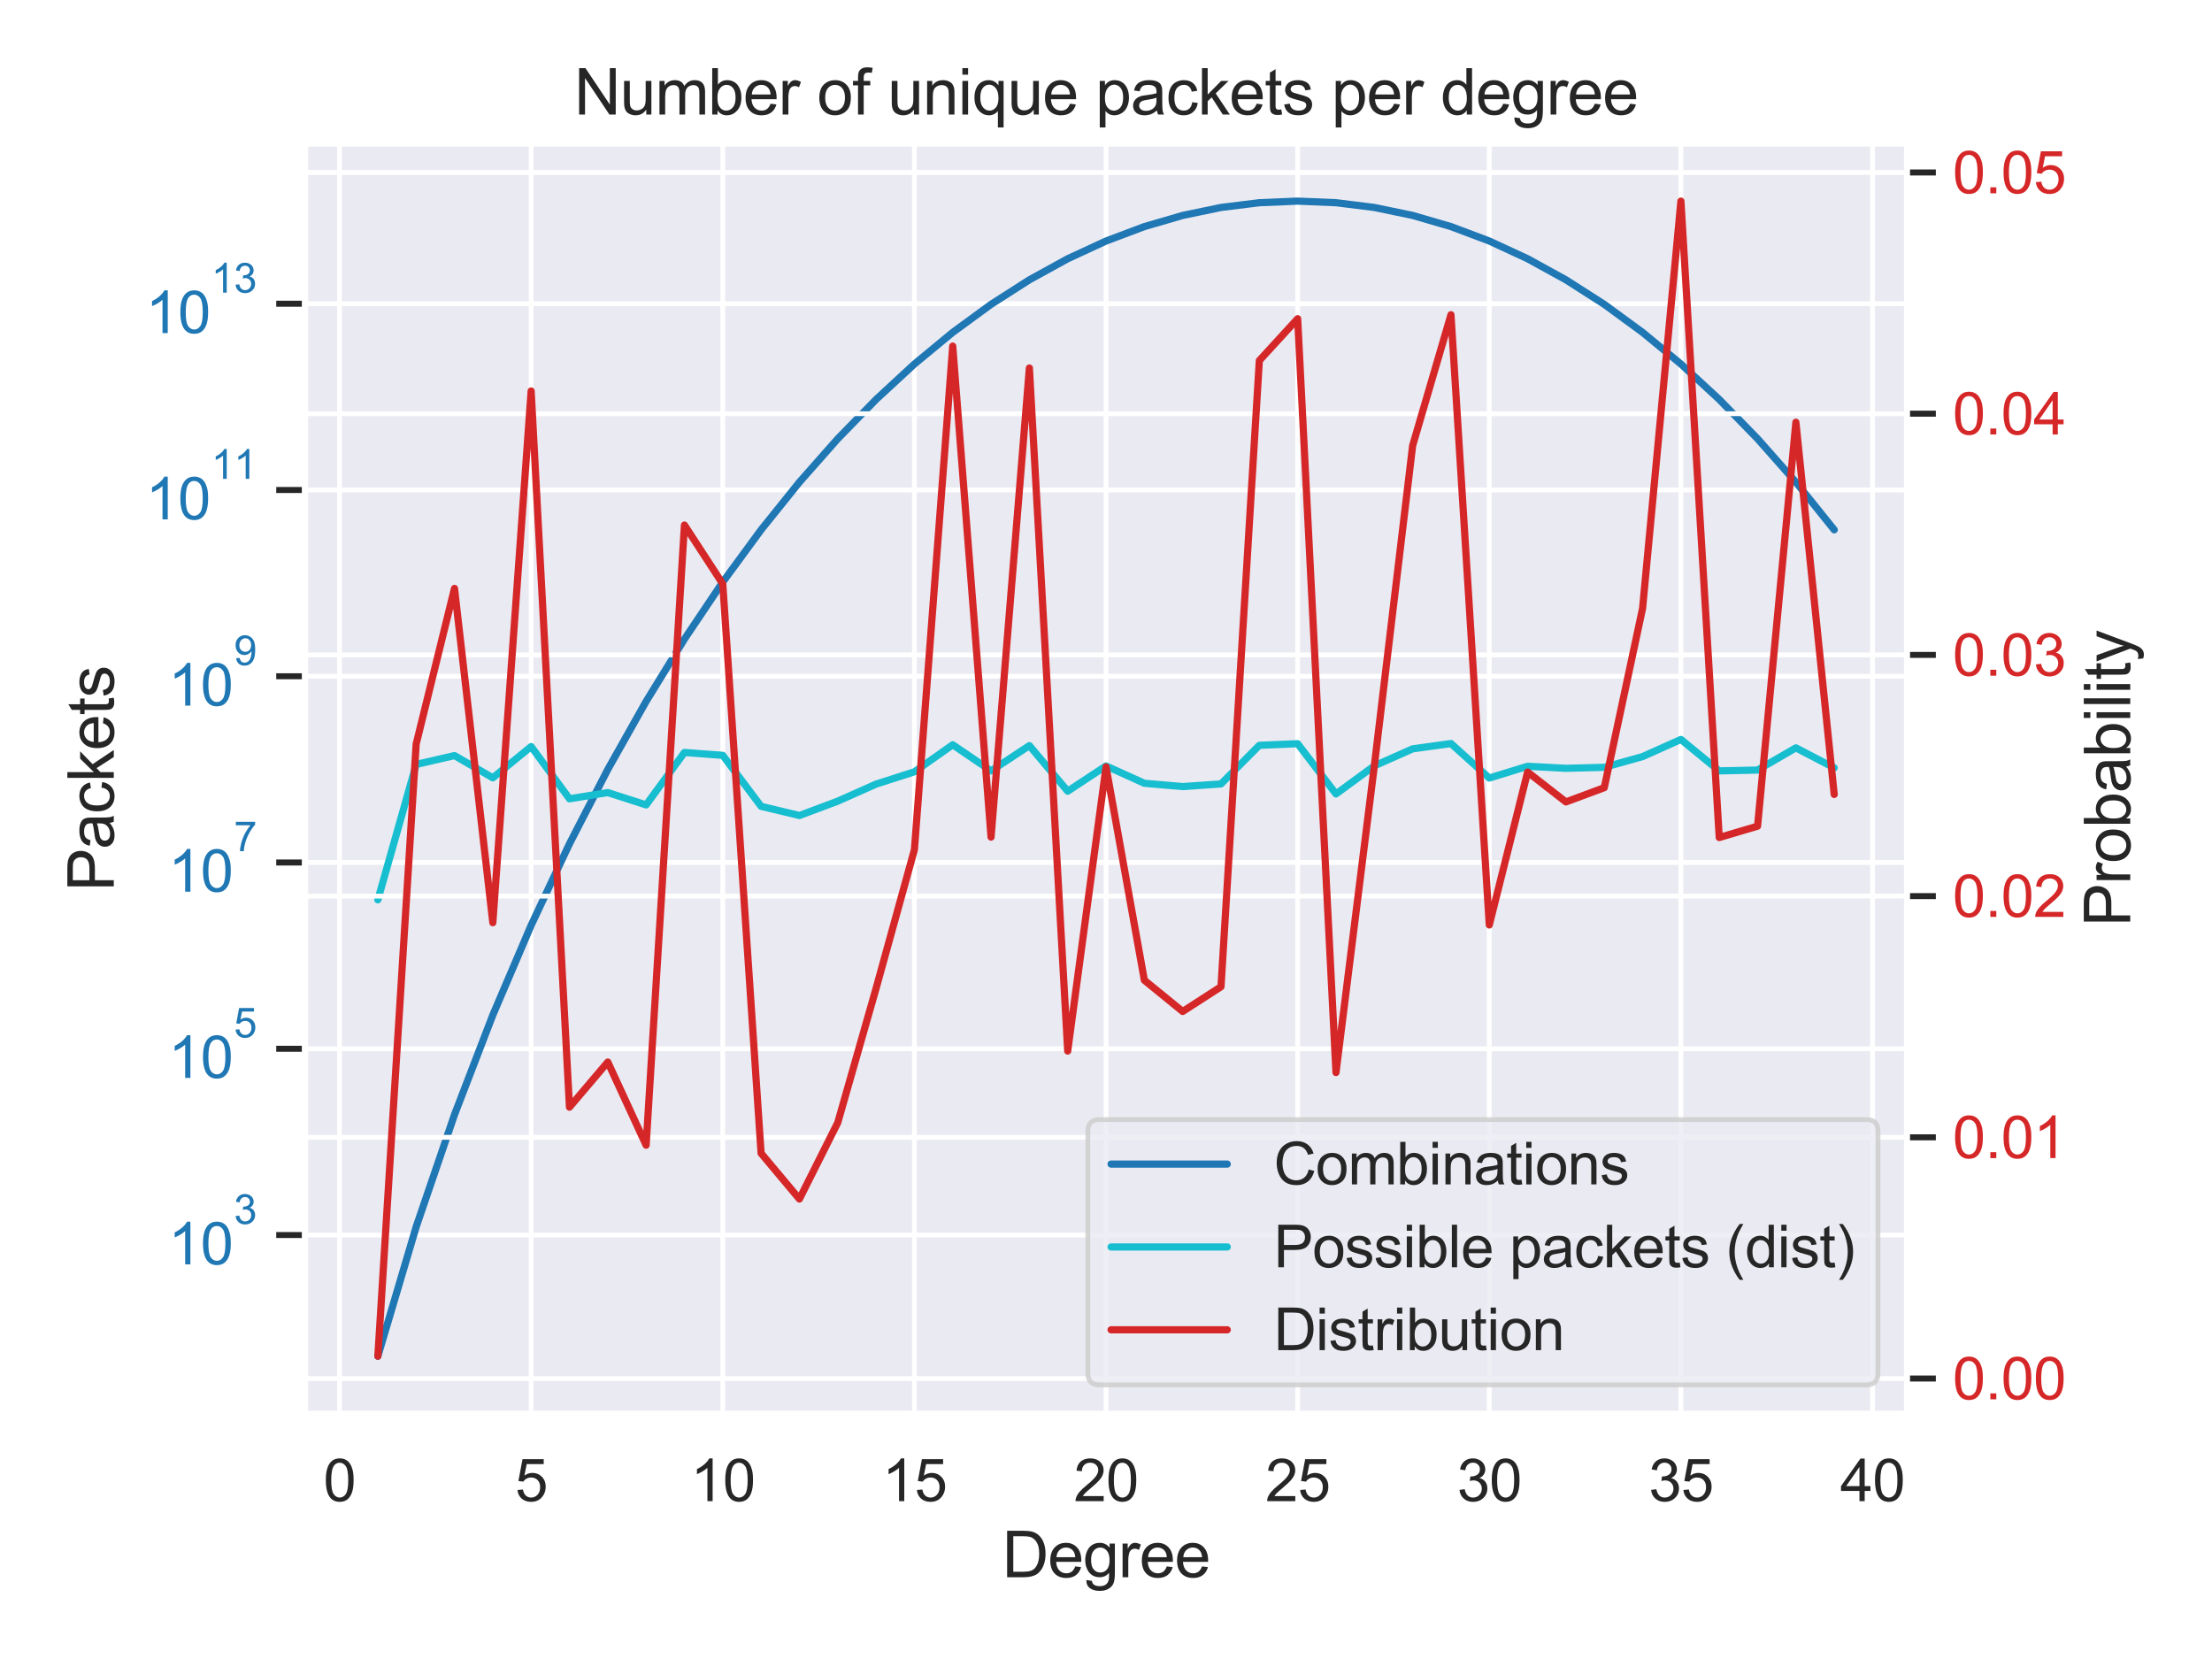 <?xml version="1.0" encoding="utf-8" standalone="no"?>
<!DOCTYPE svg PUBLIC "-//W3C//DTD SVG 1.1//EN"
  "http://www.w3.org/Graphics/SVG/1.1/DTD/svg11.dtd">
<svg xmlns:xlink="http://www.w3.org/1999/xlink" width="460.8pt" height="345.6pt" viewBox="0 0 460.8 345.6" xmlns="http://www.w3.org/2000/svg" version="1.1">
 <defs>
  <style type="text/css">*{stroke-linejoin: round; stroke-linecap: butt}</style>
 </defs>
 <g id="figure_1">
  <g id="patch_1">
   <path d="M 0 345.6 
L 460.8 345.6 
L 460.8 0 
L 0 0 
z
" style="fill: #ffffff"/>
  </g>
  <g id="axes_1">
   <g id="patch_2">
    <path d="M 63.544 294.552 
L 397.27 294.552 
L 397.27 29.865 
L 63.544 29.865 
z
" style="fill: #eaeaf2"/>
   </g>
   <g id="matplotlib.axis_1">
    <g id="xtick_1">
     <g id="line2d_1">
      <path d="M 70.729 294.552 
L 70.729 29.865 
" clip-path="url(#p0ef5812b17)" style="fill: none; stroke: #ffffff; stroke-linecap: round"/>
     </g>
     <g id="text_1">
      <!-- 0 -->
      <g style="fill: #262626" transform="translate(67.365 312.713) scale(0.121 -0.121)">
       <defs>
        <path id="ArialMT-30" d="M 266 2259 
Q 266 3072 433 3567 
Q 600 4063 929 4331 
Q 1259 4600 1759 4600 
Q 2128 4600 2406 4451 
Q 2684 4303 2865 4023 
Q 3047 3744 3150 3342 
Q 3253 2941 3253 2259 
Q 3253 1453 3087 958 
Q 2922 463 2592 192 
Q 2263 -78 1759 -78 
Q 1097 -78 719 397 
Q 266 969 266 2259 
z
M 844 2259 
Q 844 1131 1108 757 
Q 1372 384 1759 384 
Q 2147 384 2411 759 
Q 2675 1134 2675 2259 
Q 2675 3391 2411 3762 
Q 2147 4134 1753 4134 
Q 1366 4134 1134 3806 
Q 844 3388 844 2259 
z
" transform="scale(0.016)"/>
       </defs>
       <use xlink:href="#ArialMT-30"/>
      </g>
     </g>
    </g>
    <g id="xtick_2">
     <g id="line2d_2">
      <path d="M 110.649 294.552 
L 110.649 29.865 
" clip-path="url(#p0ef5812b17)" style="fill: none; stroke: #ffffff; stroke-linecap: round"/>
     </g>
     <g id="text_2">
      <!-- 5 -->
      <g style="fill: #262626" transform="translate(107.284 312.713) scale(0.121 -0.121)">
       <defs>
        <path id="ArialMT-35" d="M 266 1200 
L 856 1250 
Q 922 819 1161 601 
Q 1400 384 1738 384 
Q 2144 384 2425 690 
Q 2706 997 2706 1503 
Q 2706 1984 2436 2262 
Q 2166 2541 1728 2541 
Q 1456 2541 1237 2417 
Q 1019 2294 894 2097 
L 366 2166 
L 809 4519 
L 3088 4519 
L 3088 3981 
L 1259 3981 
L 1013 2750 
Q 1425 3038 1878 3038 
Q 2478 3038 2890 2622 
Q 3303 2206 3303 1553 
Q 3303 931 2941 478 
Q 2500 -78 1738 -78 
Q 1113 -78 717 272 
Q 322 622 266 1200 
z
" transform="scale(0.016)"/>
       </defs>
       <use xlink:href="#ArialMT-35"/>
      </g>
     </g>
    </g>
    <g id="xtick_3">
     <g id="line2d_3">
      <path d="M 150.568 294.552 
L 150.568 29.865 
" clip-path="url(#p0ef5812b17)" style="fill: none; stroke: #ffffff; stroke-linecap: round"/>
     </g>
     <g id="text_3">
      <!-- 10 -->
      <g style="fill: #262626" transform="translate(143.839 312.713) scale(0.121 -0.121)">
       <defs>
        <path id="ArialMT-31" d="M 2384 0 
L 1822 0 
L 1822 3584 
Q 1619 3391 1289 3197 
Q 959 3003 697 2906 
L 697 3450 
Q 1169 3672 1522 3987 
Q 1875 4303 2022 4600 
L 2384 4600 
L 2384 0 
z
" transform="scale(0.016)"/>
       </defs>
       <use xlink:href="#ArialMT-31"/>
       <use xlink:href="#ArialMT-30" x="55.615"/>
      </g>
     </g>
    </g>
    <g id="xtick_4">
     <g id="line2d_4">
      <path d="M 190.487 294.552 
L 190.487 29.865 
" clip-path="url(#p0ef5812b17)" style="fill: none; stroke: #ffffff; stroke-linecap: round"/>
     </g>
     <g id="text_4">
      <!-- 15 -->
      <g style="fill: #262626" transform="translate(183.759 312.713) scale(0.121 -0.121)">
       <use xlink:href="#ArialMT-31"/>
       <use xlink:href="#ArialMT-35" x="55.615"/>
      </g>
     </g>
    </g>
    <g id="xtick_5">
     <g id="line2d_5">
      <path d="M 230.407 294.552 
L 230.407 29.865 
" clip-path="url(#p0ef5812b17)" style="fill: none; stroke: #ffffff; stroke-linecap: round"/>
     </g>
     <g id="text_5">
      <!-- 20 -->
      <g style="fill: #262626" transform="translate(223.678 312.713) scale(0.121 -0.121)">
       <defs>
        <path id="ArialMT-32" d="M 3222 541 
L 3222 0 
L 194 0 
Q 188 203 259 391 
Q 375 700 629 1000 
Q 884 1300 1366 1694 
Q 2113 2306 2375 2664 
Q 2638 3022 2638 3341 
Q 2638 3675 2398 3904 
Q 2159 4134 1775 4134 
Q 1369 4134 1125 3890 
Q 881 3647 878 3216 
L 300 3275 
Q 359 3922 746 4261 
Q 1134 4600 1788 4600 
Q 2447 4600 2831 4234 
Q 3216 3869 3216 3328 
Q 3216 3053 3103 2787 
Q 2991 2522 2730 2228 
Q 2469 1934 1863 1422 
Q 1356 997 1212 845 
Q 1069 694 975 541 
L 3222 541 
z
" transform="scale(0.016)"/>
       </defs>
       <use xlink:href="#ArialMT-32"/>
       <use xlink:href="#ArialMT-30" x="55.615"/>
      </g>
     </g>
    </g>
    <g id="xtick_6">
     <g id="line2d_6">
      <path d="M 270.326 294.552 
L 270.326 29.865 
" clip-path="url(#p0ef5812b17)" style="fill: none; stroke: #ffffff; stroke-linecap: round"/>
     </g>
     <g id="text_6">
      <!-- 25 -->
      <g style="fill: #262626" transform="translate(263.597 312.713) scale(0.121 -0.121)">
       <use xlink:href="#ArialMT-32"/>
       <use xlink:href="#ArialMT-35" x="55.615"/>
      </g>
     </g>
    </g>
    <g id="xtick_7">
     <g id="line2d_7">
      <path d="M 310.246 294.552 
L 310.246 29.865 
" clip-path="url(#p0ef5812b17)" style="fill: none; stroke: #ffffff; stroke-linecap: round"/>
     </g>
     <g id="text_7">
      <!-- 30 -->
      <g style="fill: #262626" transform="translate(303.517 312.713) scale(0.121 -0.121)">
       <defs>
        <path id="ArialMT-33" d="M 269 1209 
L 831 1284 
Q 928 806 1161 595 
Q 1394 384 1728 384 
Q 2125 384 2398 659 
Q 2672 934 2672 1341 
Q 2672 1728 2419 1979 
Q 2166 2231 1775 2231 
Q 1616 2231 1378 2169 
L 1441 2663 
Q 1497 2656 1531 2656 
Q 1891 2656 2178 2843 
Q 2466 3031 2466 3422 
Q 2466 3731 2256 3934 
Q 2047 4138 1716 4138 
Q 1388 4138 1169 3931 
Q 950 3725 888 3313 
L 325 3413 
Q 428 3978 793 4289 
Q 1159 4600 1703 4600 
Q 2078 4600 2393 4439 
Q 2709 4278 2876 4000 
Q 3044 3722 3044 3409 
Q 3044 3113 2884 2869 
Q 2725 2625 2413 2481 
Q 2819 2388 3044 2092 
Q 3269 1797 3269 1353 
Q 3269 753 2831 336 
Q 2394 -81 1725 -81 
Q 1122 -81 723 278 
Q 325 638 269 1209 
z
" transform="scale(0.016)"/>
       </defs>
       <use xlink:href="#ArialMT-33"/>
       <use xlink:href="#ArialMT-30" x="55.615"/>
      </g>
     </g>
    </g>
    <g id="xtick_8">
     <g id="line2d_8">
      <path d="M 350.165 294.552 
L 350.165 29.865 
" clip-path="url(#p0ef5812b17)" style="fill: none; stroke: #ffffff; stroke-linecap: round"/>
     </g>
     <g id="text_8">
      <!-- 35 -->
      <g style="fill: #262626" transform="translate(343.436 312.713) scale(0.121 -0.121)">
       <use xlink:href="#ArialMT-33"/>
       <use xlink:href="#ArialMT-35" x="55.615"/>
      </g>
     </g>
    </g>
    <g id="xtick_9">
     <g id="line2d_9">
      <path d="M 390.084 294.552 
L 390.084 29.865 
" clip-path="url(#p0ef5812b17)" style="fill: none; stroke: #ffffff; stroke-linecap: round"/>
     </g>
     <g id="text_9">
      <!-- 40 -->
      <g style="fill: #262626" transform="translate(383.356 312.713) scale(0.121 -0.121)">
       <defs>
        <path id="ArialMT-34" d="M 2069 0 
L 2069 1097 
L 81 1097 
L 81 1613 
L 2172 4581 
L 2631 4581 
L 2631 1613 
L 3250 1613 
L 3250 1097 
L 2631 1097 
L 2631 0 
L 2069 0 
z
M 2069 1613 
L 2069 3678 
L 634 1613 
L 2069 1613 
z
" transform="scale(0.016)"/>
       </defs>
       <use xlink:href="#ArialMT-34"/>
       <use xlink:href="#ArialMT-30" x="55.615"/>
      </g>
     </g>
    </g>
    <g id="text_10">
     <!-- Degree -->
     <g style="fill: #262626" transform="translate(208.762 328.566) scale(0.132 -0.132)">
      <defs>
       <path id="ArialMT-44" d="M 494 0 
L 494 4581 
L 2072 4581 
Q 2606 4581 2888 4516 
Q 3281 4425 3559 4188 
Q 3922 3881 4101 3404 
Q 4281 2928 4281 2316 
Q 4281 1794 4159 1391 
Q 4038 988 3847 723 
Q 3656 459 3429 307 
Q 3203 156 2883 78 
Q 2563 0 2147 0 
L 494 0 
z
M 1100 541 
L 2078 541 
Q 2531 541 2789 625 
Q 3047 709 3200 863 
Q 3416 1078 3536 1442 
Q 3656 1806 3656 2325 
Q 3656 3044 3420 3430 
Q 3184 3816 2847 3947 
Q 2603 4041 2063 4041 
L 1100 4041 
L 1100 541 
z
" transform="scale(0.016)"/>
       <path id="ArialMT-65" d="M 2694 1069 
L 3275 997 
Q 3138 488 2766 206 
Q 2394 -75 1816 -75 
Q 1088 -75 661 373 
Q 234 822 234 1631 
Q 234 2469 665 2931 
Q 1097 3394 1784 3394 
Q 2450 3394 2872 2941 
Q 3294 2488 3294 1666 
Q 3294 1616 3291 1516 
L 816 1516 
Q 847 969 1125 678 
Q 1403 388 1819 388 
Q 2128 388 2347 550 
Q 2566 713 2694 1069 
z
M 847 1978 
L 2700 1978 
Q 2663 2397 2488 2606 
Q 2219 2931 1791 2931 
Q 1403 2931 1139 2672 
Q 875 2413 847 1978 
z
" transform="scale(0.016)"/>
       <path id="ArialMT-67" d="M 319 -275 
L 866 -356 
Q 900 -609 1056 -725 
Q 1266 -881 1628 -881 
Q 2019 -881 2231 -725 
Q 2444 -569 2519 -288 
Q 2563 -116 2559 434 
Q 2191 0 1641 0 
Q 956 0 581 494 
Q 206 988 206 1678 
Q 206 2153 378 2554 
Q 550 2956 876 3175 
Q 1203 3394 1644 3394 
Q 2231 3394 2613 2919 
L 2613 3319 
L 3131 3319 
L 3131 450 
Q 3131 -325 2973 -648 
Q 2816 -972 2473 -1159 
Q 2131 -1347 1631 -1347 
Q 1038 -1347 672 -1080 
Q 306 -813 319 -275 
z
M 784 1719 
Q 784 1066 1043 766 
Q 1303 466 1694 466 
Q 2081 466 2343 764 
Q 2606 1063 2606 1700 
Q 2606 2309 2336 2618 
Q 2066 2928 1684 2928 
Q 1309 2928 1046 2623 
Q 784 2319 784 1719 
z
" transform="scale(0.016)"/>
       <path id="ArialMT-72" d="M 416 0 
L 416 3319 
L 922 3319 
L 922 2816 
Q 1116 3169 1280 3281 
Q 1444 3394 1641 3394 
Q 1925 3394 2219 3213 
L 2025 2691 
Q 1819 2813 1613 2813 
Q 1428 2813 1281 2702 
Q 1134 2591 1072 2394 
Q 978 2094 978 1738 
L 978 0 
L 416 0 
z
" transform="scale(0.016)"/>
      </defs>
      <use xlink:href="#ArialMT-44"/>
      <use xlink:href="#ArialMT-65" x="72.217"/>
      <use xlink:href="#ArialMT-67" x="127.832"/>
      <use xlink:href="#ArialMT-72" x="183.447"/>
      <use xlink:href="#ArialMT-65" x="216.748"/>
      <use xlink:href="#ArialMT-65" x="272.363"/>
     </g>
    </g>
   </g>
   <g id="matplotlib.axis_2">
    <g id="ytick_1">
     <g id="line2d_10">
      <path d="M 63.544 257.279 
L 397.27 257.279 
" clip-path="url(#p0ef5812b17)" style="fill: none; stroke: #ffffff; stroke-linecap: round"/>
     </g>
     <g id="line2d_11">
      <defs>
       <path id="m96681c2f82" d="M 0 0 
L -6 0 
" style="stroke: #262626; stroke-width: 1.25"/>
      </defs>
      <g>
       <use xlink:href="#m96681c2f82" x="63.544" y="257.279" style="fill: #262626; stroke: #262626; stroke-width: 1.25"/>
      </g>
     </g>
     <g id="text_11">
      <!-- $\mathdefault{10^{3}}$ -->
      <g style="fill: #1f77b4" transform="translate(35.047 263.519) scale(0.121 -0.121)">
       <use xlink:href="#ArialMT-31" transform="translate(0 0.994)"/>
       <use xlink:href="#ArialMT-30" transform="translate(55.615 0.994)"/>
       <use xlink:href="#ArialMT-33" transform="translate(112.973 70.688) scale(0.7)"/>
      </g>
     </g>
    </g>
    <g id="ytick_2">
     <g id="line2d_12">
      <path d="M 63.544 218.478 
L 397.27 218.478 
" clip-path="url(#p0ef5812b17)" style="fill: none; stroke: #ffffff; stroke-linecap: round"/>
     </g>
     <g id="line2d_13">
      <g>
       <use xlink:href="#m96681c2f82" x="63.544" y="218.478" style="fill: #262626; stroke: #262626; stroke-width: 1.25"/>
      </g>
     </g>
     <g id="text_12">
      <!-- $\mathdefault{10^{5}}$ -->
      <g style="fill: #1f77b4" transform="translate(35.047 224.657) scale(0.121 -0.121)">
       <use xlink:href="#ArialMT-31" transform="translate(0 0.88)"/>
       <use xlink:href="#ArialMT-30" transform="translate(55.615 0.88)"/>
       <use xlink:href="#ArialMT-35" transform="translate(112.973 70.573) scale(0.7)"/>
      </g>
     </g>
    </g>
    <g id="ytick_3">
     <g id="line2d_14">
      <path d="M 63.544 179.676 
L 397.27 179.676 
" clip-path="url(#p0ef5812b17)" style="fill: none; stroke: #ffffff; stroke-linecap: round"/>
     </g>
     <g id="line2d_15">
      <g>
       <use xlink:href="#m96681c2f82" x="63.544" y="179.676" style="fill: #262626; stroke: #262626; stroke-width: 1.25"/>
      </g>
     </g>
     <g id="text_13">
      <!-- $\mathdefault{10^{7}}$ -->
      <g style="fill: #1f77b4" transform="translate(35.047 185.855) scale(0.121 -0.121)">
       <defs>
        <path id="ArialMT-37" d="M 303 3981 
L 303 4522 
L 3269 4522 
L 3269 4084 
Q 2831 3619 2401 2847 
Q 1972 2075 1738 1259 
Q 1569 684 1522 0 
L 944 0 
Q 953 541 1156 1306 
Q 1359 2072 1739 2783 
Q 2119 3494 2547 3981 
L 303 3981 
z
" transform="scale(0.016)"/>
       </defs>
       <use xlink:href="#ArialMT-31" transform="translate(0 0.847)"/>
       <use xlink:href="#ArialMT-30" transform="translate(55.615 0.847)"/>
       <use xlink:href="#ArialMT-37" transform="translate(112.973 70.541) scale(0.7)"/>
      </g>
     </g>
    </g>
    <g id="ytick_4">
     <g id="line2d_16">
      <path d="M 63.544 140.875 
L 397.27 140.875 
" clip-path="url(#p0ef5812b17)" style="fill: none; stroke: #ffffff; stroke-linecap: round"/>
     </g>
     <g id="line2d_17">
      <g>
       <use xlink:href="#m96681c2f82" x="63.544" y="140.875" style="fill: #262626; stroke: #262626; stroke-width: 1.25"/>
      </g>
     </g>
     <g id="text_14">
      <!-- $\mathdefault{10^{9}}$ -->
      <g style="fill: #1f77b4" transform="translate(35.047 147.114) scale(0.121 -0.121)">
       <defs>
        <path id="ArialMT-39" d="M 350 1059 
L 891 1109 
Q 959 728 1153 556 
Q 1347 384 1650 384 
Q 1909 384 2104 503 
Q 2300 622 2425 820 
Q 2550 1019 2634 1356 
Q 2719 1694 2719 2044 
Q 2719 2081 2716 2156 
Q 2547 1888 2255 1720 
Q 1963 1553 1622 1553 
Q 1053 1553 659 1965 
Q 266 2378 266 3053 
Q 266 3750 677 4175 
Q 1088 4600 1706 4600 
Q 2153 4600 2523 4359 
Q 2894 4119 3086 3673 
Q 3278 3228 3278 2384 
Q 3278 1506 3087 986 
Q 2897 466 2520 194 
Q 2144 -78 1638 -78 
Q 1100 -78 759 220 
Q 419 519 350 1059 
z
M 2653 3081 
Q 2653 3566 2395 3850 
Q 2138 4134 1775 4134 
Q 1400 4134 1122 3828 
Q 844 3522 844 3034 
Q 844 2597 1108 2323 
Q 1372 2050 1759 2050 
Q 2150 2050 2401 2323 
Q 2653 2597 2653 3081 
z
" transform="scale(0.016)"/>
       </defs>
       <use xlink:href="#ArialMT-31" transform="translate(0 0.994)"/>
       <use xlink:href="#ArialMT-30" transform="translate(55.615 0.994)"/>
       <use xlink:href="#ArialMT-39" transform="translate(112.973 70.688) scale(0.7)"/>
      </g>
     </g>
    </g>
    <g id="ytick_5">
     <g id="line2d_18">
      <path d="M 63.544 102.073 
L 397.27 102.073 
" clip-path="url(#p0ef5812b17)" style="fill: none; stroke: #ffffff; stroke-linecap: round"/>
     </g>
     <g id="line2d_19">
      <g>
       <use xlink:href="#m96681c2f82" x="63.544" y="102.073" style="fill: #262626; stroke: #262626; stroke-width: 1.25"/>
      </g>
     </g>
     <g id="text_15">
      <!-- $\mathdefault{10^{11}}$ -->
      <g style="fill: #1f77b4" transform="translate(30.328 108.312) scale(0.121 -0.121)">
       <use xlink:href="#ArialMT-31" transform="translate(0 0.994)"/>
       <use xlink:href="#ArialMT-30" transform="translate(55.615 0.994)"/>
       <use xlink:href="#ArialMT-31" transform="translate(112.973 70.688) scale(0.7)"/>
       <use xlink:href="#ArialMT-31" transform="translate(151.903 70.688) scale(0.7)"/>
      </g>
     </g>
    </g>
    <g id="ytick_6">
     <g id="line2d_20">
      <path d="M 63.544 63.272 
L 397.27 63.272 
" clip-path="url(#p0ef5812b17)" style="fill: none; stroke: #ffffff; stroke-linecap: round"/>
     </g>
     <g id="line2d_21">
      <g>
       <use xlink:href="#m96681c2f82" x="63.544" y="63.272" style="fill: #262626; stroke: #262626; stroke-width: 1.25"/>
      </g>
     </g>
     <g id="text_16">
      <!-- $\mathdefault{10^{13}}$ -->
      <g style="fill: #1f77b4" transform="translate(30.328 69.511) scale(0.121 -0.121)">
       <use xlink:href="#ArialMT-31" transform="translate(0 0.994)"/>
       <use xlink:href="#ArialMT-30" transform="translate(55.615 0.994)"/>
       <use xlink:href="#ArialMT-31" transform="translate(112.973 70.688) scale(0.7)"/>
       <use xlink:href="#ArialMT-33" transform="translate(151.903 70.688) scale(0.7)"/>
      </g>
     </g>
    </g>
    <g id="text_17">
     <!-- Packets -->
     <g style="fill: #262626" transform="translate(23.704 185.685) rotate(-90) scale(0.132 -0.132)">
      <defs>
       <path id="ArialMT-50" d="M 494 0 
L 494 4581 
L 2222 4581 
Q 2678 4581 2919 4538 
Q 3256 4481 3484 4323 
Q 3713 4166 3852 3881 
Q 3991 3597 3991 3256 
Q 3991 2672 3619 2267 
Q 3247 1863 2275 1863 
L 1100 1863 
L 1100 0 
L 494 0 
z
M 1100 2403 
L 2284 2403 
Q 2872 2403 3119 2622 
Q 3366 2841 3366 3238 
Q 3366 3525 3220 3729 
Q 3075 3934 2838 4000 
Q 2684 4041 2272 4041 
L 1100 4041 
L 1100 2403 
z
" transform="scale(0.016)"/>
       <path id="ArialMT-61" d="M 2588 409 
Q 2275 144 1986 34 
Q 1697 -75 1366 -75 
Q 819 -75 525 192 
Q 231 459 231 875 
Q 231 1119 342 1320 
Q 453 1522 633 1644 
Q 813 1766 1038 1828 
Q 1203 1872 1538 1913 
Q 2219 1994 2541 2106 
Q 2544 2222 2544 2253 
Q 2544 2597 2384 2738 
Q 2169 2928 1744 2928 
Q 1347 2928 1158 2789 
Q 969 2650 878 2297 
L 328 2372 
Q 403 2725 575 2942 
Q 747 3159 1072 3276 
Q 1397 3394 1825 3394 
Q 2250 3394 2515 3294 
Q 2781 3194 2906 3042 
Q 3031 2891 3081 2659 
Q 3109 2516 3109 2141 
L 3109 1391 
Q 3109 606 3145 398 
Q 3181 191 3288 0 
L 2700 0 
Q 2613 175 2588 409 
z
M 2541 1666 
Q 2234 1541 1622 1453 
Q 1275 1403 1131 1340 
Q 988 1278 909 1158 
Q 831 1038 831 891 
Q 831 666 1001 516 
Q 1172 366 1500 366 
Q 1825 366 2078 508 
Q 2331 650 2450 897 
Q 2541 1088 2541 1459 
L 2541 1666 
z
" transform="scale(0.016)"/>
       <path id="ArialMT-63" d="M 2588 1216 
L 3141 1144 
Q 3050 572 2676 248 
Q 2303 -75 1759 -75 
Q 1078 -75 664 370 
Q 250 816 250 1647 
Q 250 2184 428 2587 
Q 606 2991 970 3192 
Q 1334 3394 1763 3394 
Q 2303 3394 2647 3120 
Q 2991 2847 3088 2344 
L 2541 2259 
Q 2463 2594 2264 2762 
Q 2066 2931 1784 2931 
Q 1359 2931 1093 2626 
Q 828 2322 828 1663 
Q 828 994 1084 691 
Q 1341 388 1753 388 
Q 2084 388 2306 591 
Q 2528 794 2588 1216 
z
" transform="scale(0.016)"/>
       <path id="ArialMT-6b" d="M 425 0 
L 425 4581 
L 988 4581 
L 988 1969 
L 2319 3319 
L 3047 3319 
L 1778 2088 
L 3175 0 
L 2481 0 
L 1384 1697 
L 988 1316 
L 988 0 
L 425 0 
z
" transform="scale(0.016)"/>
       <path id="ArialMT-74" d="M 1650 503 
L 1731 6 
Q 1494 -44 1306 -44 
Q 1000 -44 831 53 
Q 663 150 594 308 
Q 525 466 525 972 
L 525 2881 
L 113 2881 
L 113 3319 
L 525 3319 
L 525 4141 
L 1084 4478 
L 1084 3319 
L 1650 3319 
L 1650 2881 
L 1084 2881 
L 1084 941 
Q 1084 700 1114 631 
Q 1144 563 1211 522 
Q 1278 481 1403 481 
Q 1497 481 1650 503 
z
" transform="scale(0.016)"/>
       <path id="ArialMT-73" d="M 197 991 
L 753 1078 
Q 800 744 1014 566 
Q 1228 388 1613 388 
Q 2000 388 2187 545 
Q 2375 703 2375 916 
Q 2375 1106 2209 1216 
Q 2094 1291 1634 1406 
Q 1016 1563 777 1677 
Q 538 1791 414 1992 
Q 291 2194 291 2438 
Q 291 2659 392 2848 
Q 494 3038 669 3163 
Q 800 3259 1026 3326 
Q 1253 3394 1513 3394 
Q 1903 3394 2198 3281 
Q 2494 3169 2634 2976 
Q 2775 2784 2828 2463 
L 2278 2388 
Q 2241 2644 2061 2787 
Q 1881 2931 1553 2931 
Q 1166 2931 1000 2803 
Q 834 2675 834 2503 
Q 834 2394 903 2306 
Q 972 2216 1119 2156 
Q 1203 2125 1616 2013 
Q 2213 1853 2448 1751 
Q 2684 1650 2818 1456 
Q 2953 1263 2953 975 
Q 2953 694 2789 445 
Q 2625 197 2315 61 
Q 2006 -75 1616 -75 
Q 969 -75 630 194 
Q 291 463 197 991 
z
" transform="scale(0.016)"/>
      </defs>
      <use xlink:href="#ArialMT-50"/>
      <use xlink:href="#ArialMT-61" x="66.699"/>
      <use xlink:href="#ArialMT-63" x="122.314"/>
      <use xlink:href="#ArialMT-6b" x="172.314"/>
      <use xlink:href="#ArialMT-65" x="222.314"/>
      <use xlink:href="#ArialMT-74" x="277.93"/>
      <use xlink:href="#ArialMT-73" x="305.713"/>
     </g>
    </g>
   </g>
   <g id="line2d_22">
    <path d="M 78.713 282.52 
L 86.697 255.57 
L 94.681 232.209 
L 102.665 211.449 
L 110.649 192.751 
L 118.633 175.774 
L 126.616 160.285 
L 134.6 146.116 
L 142.584 133.136 
L 150.568 121.248 
L 158.552 110.37 
L 166.536 100.439 
L 174.52 91.402 
L 182.504 83.213 
L 190.487 75.837 
L 198.471 69.242 
L 206.455 63.401 
L 214.439 58.294 
L 222.423 53.902 
L 230.407 50.209 
L 238.391 47.204 
L 246.375 44.877 
L 254.358 43.219 
L 262.342 42.227 
L 270.326 41.896 
L 278.31 42.227 
L 286.294 43.219 
L 294.278 44.877 
L 302.262 47.204 
L 310.246 50.209 
L 318.229 53.902 
L 326.213 58.294 
L 334.197 63.401 
L 342.181 69.242 
L 350.165 75.837 
L 358.149 83.213 
L 366.133 91.402 
L 374.117 100.439 
L 382.1 110.37 
" clip-path="url(#p0ef5812b17)" style="fill: none; stroke: #1f77b4; stroke-width: 1.5; stroke-linecap: round"/>
   </g>
   <g id="line2d_23">
    <path d="M 78.713 187.444 
L 86.697 159.247 
L 94.681 157.399 
L 102.665 162.034 
L 110.649 155.52 
L 118.633 166.404 
L 126.616 165.108 
L 134.6 167.676 
L 142.584 156.75 
L 150.568 157.352 
L 158.552 167.974 
L 166.536 169.885 
L 174.52 166.899 
L 182.504 163.345 
L 190.487 160.783 
L 198.471 155.146 
L 206.455 160.584 
L 214.439 155.327 
L 222.423 164.82 
L 230.407 159.557 
L 238.391 163.171 
L 246.375 163.859 
L 254.358 163.309 
L 262.342 155.264 
L 270.326 154.925 
L 278.31 165.392 
L 286.294 159.545 
L 294.278 156 
L 302.262 154.893 
L 310.246 162.076 
L 318.229 159.628 
L 326.213 160.054 
L 334.197 159.848 
L 342.181 157.614 
L 350.165 154.038 
L 358.149 160.591 
L 366.133 160.415 
L 374.117 155.791 
L 382.1 159.945 
" clip-path="url(#p0ef5812b17)" style="fill: none; stroke: #17becf; stroke-width: 1.5; stroke-linecap: round"/>
   </g>
   <g id="patch_3">
    <path d="M 63.544 294.552 
L 63.544 29.865 
" style="fill: none; stroke: #ffffff; stroke-width: 1.25; stroke-linejoin: miter; stroke-linecap: square"/>
   </g>
   <g id="patch_4">
    <path d="M 397.27 294.552 
L 397.27 29.865 
" style="fill: none; stroke: #ffffff; stroke-width: 1.25; stroke-linejoin: miter; stroke-linecap: square"/>
   </g>
   <g id="patch_5">
    <path d="M 63.544 294.552 
L 397.27 294.552 
" style="fill: none; stroke: #ffffff; stroke-width: 1.25; stroke-linejoin: miter; stroke-linecap: square"/>
   </g>
   <g id="patch_6">
    <path d="M 63.544 29.865 
L 397.27 29.865 
" style="fill: none; stroke: #ffffff; stroke-width: 1.25; stroke-linejoin: miter; stroke-linecap: square"/>
   </g>
   <g id="text_18">
    <!-- Number of unique packets per degree -->
    <g style="fill: #262626" transform="translate(119.614 23.865) scale(0.132 -0.132)">
     <defs>
      <path id="ArialMT-4e" d="M 488 0 
L 488 4581 
L 1109 4581 
L 3516 984 
L 3516 4581 
L 4097 4581 
L 4097 0 
L 3475 0 
L 1069 3600 
L 1069 0 
L 488 0 
z
" transform="scale(0.016)"/>
      <path id="ArialMT-75" d="M 2597 0 
L 2597 488 
Q 2209 -75 1544 -75 
Q 1250 -75 995 37 
Q 741 150 617 320 
Q 494 491 444 738 
Q 409 903 409 1263 
L 409 3319 
L 972 3319 
L 972 1478 
Q 972 1038 1006 884 
Q 1059 663 1231 536 
Q 1403 409 1656 409 
Q 1909 409 2131 539 
Q 2353 669 2445 892 
Q 2538 1116 2538 1541 
L 2538 3319 
L 3100 3319 
L 3100 0 
L 2597 0 
z
" transform="scale(0.016)"/>
      <path id="ArialMT-6d" d="M 422 0 
L 422 3319 
L 925 3319 
L 925 2853 
Q 1081 3097 1340 3245 
Q 1600 3394 1931 3394 
Q 2300 3394 2536 3241 
Q 2772 3088 2869 2813 
Q 3263 3394 3894 3394 
Q 4388 3394 4653 3120 
Q 4919 2847 4919 2278 
L 4919 0 
L 4359 0 
L 4359 2091 
Q 4359 2428 4304 2576 
Q 4250 2725 4106 2815 
Q 3963 2906 3769 2906 
Q 3419 2906 3187 2673 
Q 2956 2441 2956 1928 
L 2956 0 
L 2394 0 
L 2394 2156 
Q 2394 2531 2256 2718 
Q 2119 2906 1806 2906 
Q 1569 2906 1367 2781 
Q 1166 2656 1075 2415 
Q 984 2175 984 1722 
L 984 0 
L 422 0 
z
" transform="scale(0.016)"/>
      <path id="ArialMT-62" d="M 941 0 
L 419 0 
L 419 4581 
L 981 4581 
L 981 2947 
Q 1338 3394 1891 3394 
Q 2197 3394 2470 3270 
Q 2744 3147 2920 2923 
Q 3097 2700 3197 2384 
Q 3297 2069 3297 1709 
Q 3297 856 2875 390 
Q 2453 -75 1863 -75 
Q 1275 -75 941 416 
L 941 0 
z
M 934 1684 
Q 934 1088 1097 822 
Q 1363 388 1816 388 
Q 2184 388 2453 708 
Q 2722 1028 2722 1663 
Q 2722 2313 2464 2622 
Q 2206 2931 1841 2931 
Q 1472 2931 1203 2611 
Q 934 2291 934 1684 
z
" transform="scale(0.016)"/>
      <path id="ArialMT-20" transform="scale(0.016)"/>
      <path id="ArialMT-6f" d="M 213 1659 
Q 213 2581 725 3025 
Q 1153 3394 1769 3394 
Q 2453 3394 2887 2945 
Q 3322 2497 3322 1706 
Q 3322 1066 3130 698 
Q 2938 331 2570 128 
Q 2203 -75 1769 -75 
Q 1072 -75 642 372 
Q 213 819 213 1659 
z
M 791 1659 
Q 791 1022 1069 705 
Q 1347 388 1769 388 
Q 2188 388 2466 706 
Q 2744 1025 2744 1678 
Q 2744 2294 2464 2611 
Q 2184 2928 1769 2928 
Q 1347 2928 1069 2612 
Q 791 2297 791 1659 
z
" transform="scale(0.016)"/>
      <path id="ArialMT-66" d="M 556 0 
L 556 2881 
L 59 2881 
L 59 3319 
L 556 3319 
L 556 3672 
Q 556 4006 616 4169 
Q 697 4388 901 4523 
Q 1106 4659 1475 4659 
Q 1713 4659 2000 4603 
L 1916 4113 
Q 1741 4144 1584 4144 
Q 1328 4144 1222 4034 
Q 1116 3925 1116 3625 
L 1116 3319 
L 1763 3319 
L 1763 2881 
L 1116 2881 
L 1116 0 
L 556 0 
z
" transform="scale(0.016)"/>
      <path id="ArialMT-6e" d="M 422 0 
L 422 3319 
L 928 3319 
L 928 2847 
Q 1294 3394 1984 3394 
Q 2284 3394 2536 3286 
Q 2788 3178 2913 3003 
Q 3038 2828 3088 2588 
Q 3119 2431 3119 2041 
L 3119 0 
L 2556 0 
L 2556 2019 
Q 2556 2363 2490 2533 
Q 2425 2703 2258 2804 
Q 2091 2906 1866 2906 
Q 1506 2906 1245 2678 
Q 984 2450 984 1813 
L 984 0 
L 422 0 
z
" transform="scale(0.016)"/>
      <path id="ArialMT-69" d="M 425 3934 
L 425 4581 
L 988 4581 
L 988 3934 
L 425 3934 
z
M 425 0 
L 425 3319 
L 988 3319 
L 988 0 
L 425 0 
z
" transform="scale(0.016)"/>
      <path id="ArialMT-71" d="M 2538 -1272 
L 2538 353 
Q 2406 169 2170 47 
Q 1934 -75 1669 -75 
Q 1078 -75 651 397 
Q 225 869 225 1691 
Q 225 2191 398 2587 
Q 572 2984 901 3189 
Q 1231 3394 1625 3394 
Q 2241 3394 2594 2875 
L 2594 3319 
L 3100 3319 
L 3100 -1272 
L 2538 -1272 
z
M 803 1669 
Q 803 1028 1072 708 
Q 1341 388 1716 388 
Q 2075 388 2334 692 
Q 2594 997 2594 1619 
Q 2594 2281 2320 2615 
Q 2047 2950 1678 2950 
Q 1313 2950 1058 2639 
Q 803 2328 803 1669 
z
" transform="scale(0.016)"/>
      <path id="ArialMT-70" d="M 422 -1272 
L 422 3319 
L 934 3319 
L 934 2888 
Q 1116 3141 1344 3267 
Q 1572 3394 1897 3394 
Q 2322 3394 2647 3175 
Q 2972 2956 3137 2557 
Q 3303 2159 3303 1684 
Q 3303 1175 3120 767 
Q 2938 359 2589 142 
Q 2241 -75 1856 -75 
Q 1575 -75 1351 44 
Q 1128 163 984 344 
L 984 -1272 
L 422 -1272 
z
M 931 1641 
Q 931 1000 1190 694 
Q 1450 388 1819 388 
Q 2194 388 2461 705 
Q 2728 1022 2728 1688 
Q 2728 2322 2467 2637 
Q 2206 2953 1844 2953 
Q 1484 2953 1207 2617 
Q 931 2281 931 1641 
z
" transform="scale(0.016)"/>
      <path id="ArialMT-64" d="M 2575 0 
L 2575 419 
Q 2259 -75 1647 -75 
Q 1250 -75 917 144 
Q 584 363 401 755 
Q 219 1147 219 1656 
Q 219 2153 384 2558 
Q 550 2963 881 3178 
Q 1213 3394 1622 3394 
Q 1922 3394 2156 3267 
Q 2391 3141 2538 2938 
L 2538 4581 
L 3097 4581 
L 3097 0 
L 2575 0 
z
M 797 1656 
Q 797 1019 1065 703 
Q 1334 388 1700 388 
Q 2069 388 2326 689 
Q 2584 991 2584 1609 
Q 2584 2291 2321 2609 
Q 2059 2928 1675 2928 
Q 1300 2928 1048 2622 
Q 797 2316 797 1656 
z
" transform="scale(0.016)"/>
     </defs>
     <use xlink:href="#ArialMT-4e"/>
     <use xlink:href="#ArialMT-75" x="72.217"/>
     <use xlink:href="#ArialMT-6d" x="127.832"/>
     <use xlink:href="#ArialMT-62" x="211.133"/>
     <use xlink:href="#ArialMT-65" x="266.748"/>
     <use xlink:href="#ArialMT-72" x="322.363"/>
     <use xlink:href="#ArialMT-20" x="355.664"/>
     <use xlink:href="#ArialMT-6f" x="383.447"/>
     <use xlink:href="#ArialMT-66" x="439.062"/>
     <use xlink:href="#ArialMT-20" x="466.846"/>
     <use xlink:href="#ArialMT-75" x="494.629"/>
     <use xlink:href="#ArialMT-6e" x="550.244"/>
     <use xlink:href="#ArialMT-69" x="605.859"/>
     <use xlink:href="#ArialMT-71" x="628.076"/>
     <use xlink:href="#ArialMT-75" x="683.691"/>
     <use xlink:href="#ArialMT-65" x="739.307"/>
     <use xlink:href="#ArialMT-20" x="794.922"/>
     <use xlink:href="#ArialMT-70" x="822.705"/>
     <use xlink:href="#ArialMT-61" x="878.32"/>
     <use xlink:href="#ArialMT-63" x="933.936"/>
     <use xlink:href="#ArialMT-6b" x="983.936"/>
     <use xlink:href="#ArialMT-65" x="1033.936"/>
     <use xlink:href="#ArialMT-74" x="1089.551"/>
     <use xlink:href="#ArialMT-73" x="1117.334"/>
     <use xlink:href="#ArialMT-20" x="1167.334"/>
     <use xlink:href="#ArialMT-70" x="1195.117"/>
     <use xlink:href="#ArialMT-65" x="1250.732"/>
     <use xlink:href="#ArialMT-72" x="1306.348"/>
     <use xlink:href="#ArialMT-20" x="1339.648"/>
     <use xlink:href="#ArialMT-64" x="1367.432"/>
     <use xlink:href="#ArialMT-65" x="1423.047"/>
     <use xlink:href="#ArialMT-67" x="1478.662"/>
     <use xlink:href="#ArialMT-72" x="1534.277"/>
     <use xlink:href="#ArialMT-65" x="1567.578"/>
     <use xlink:href="#ArialMT-65" x="1623.193"/>
    </g>
   </g>
  </g>
  <g id="axes_2">
   <g id="matplotlib.axis_3">
    <g id="ytick_7">
     <g id="line2d_24">
      <path d="M 63.544 287.174 
L 397.27 287.174 
" clip-path="url(#p0ef5812b17)" style="fill: none; stroke: #ffffff; stroke-linecap: round"/>
     </g>
     <g id="line2d_25">
      <defs>
       <path id="mc0ae956ee5" d="M 0 0 
L 6 0 
" style="stroke: #262626; stroke-width: 1.25"/>
      </defs>
      <g>
       <use xlink:href="#mc0ae956ee5" x="397.27" y="287.174" style="fill: #262626; stroke: #262626; stroke-width: 1.25"/>
      </g>
     </g>
     <g id="text_19">
      <!-- 0.00 -->
      <g style="fill: #d62728" transform="translate(406.77 291.505) scale(0.121 -0.121)">
       <defs>
        <path id="ArialMT-2e" d="M 581 0 
L 581 641 
L 1222 641 
L 1222 0 
L 581 0 
z
" transform="scale(0.016)"/>
       </defs>
       <use xlink:href="#ArialMT-30"/>
       <use xlink:href="#ArialMT-2e" x="55.615"/>
       <use xlink:href="#ArialMT-30" x="83.398"/>
       <use xlink:href="#ArialMT-30" x="139.014"/>
      </g>
     </g>
    </g>
    <g id="ytick_8">
     <g id="line2d_26">
      <path d="M 63.544 236.926 
L 397.27 236.926 
" clip-path="url(#p0ef5812b17)" style="fill: none; stroke: #ffffff; stroke-linecap: round"/>
     </g>
     <g id="line2d_27">
      <g>
       <use xlink:href="#mc0ae956ee5" x="397.27" y="236.926" style="fill: #262626; stroke: #262626; stroke-width: 1.25"/>
      </g>
     </g>
     <g id="text_20">
      <!-- 0.01 -->
      <g style="fill: #d62728" transform="translate(406.77 241.256) scale(0.121 -0.121)">
       <use xlink:href="#ArialMT-30"/>
       <use xlink:href="#ArialMT-2e" x="55.615"/>
       <use xlink:href="#ArialMT-30" x="83.398"/>
       <use xlink:href="#ArialMT-31" x="139.014"/>
      </g>
     </g>
    </g>
    <g id="ytick_9">
     <g id="line2d_28">
      <path d="M 63.544 186.677 
L 397.27 186.677 
" clip-path="url(#p0ef5812b17)" style="fill: none; stroke: #ffffff; stroke-linecap: round"/>
     </g>
     <g id="line2d_29">
      <g>
       <use xlink:href="#mc0ae956ee5" x="397.27" y="186.677" style="fill: #262626; stroke: #262626; stroke-width: 1.25"/>
      </g>
     </g>
     <g id="text_21">
      <!-- 0.02 -->
      <g style="fill: #d62728" transform="translate(406.77 191.007) scale(0.121 -0.121)">
       <use xlink:href="#ArialMT-30"/>
       <use xlink:href="#ArialMT-2e" x="55.615"/>
       <use xlink:href="#ArialMT-30" x="83.398"/>
       <use xlink:href="#ArialMT-32" x="139.014"/>
      </g>
     </g>
    </g>
    <g id="ytick_10">
     <g id="line2d_30">
      <path d="M 63.544 136.428 
L 397.27 136.428 
" clip-path="url(#p0ef5812b17)" style="fill: none; stroke: #ffffff; stroke-linecap: round"/>
     </g>
     <g id="line2d_31">
      <g>
       <use xlink:href="#mc0ae956ee5" x="397.27" y="136.428" style="fill: #262626; stroke: #262626; stroke-width: 1.25"/>
      </g>
     </g>
     <g id="text_22">
      <!-- 0.03 -->
      <g style="fill: #d62728" transform="translate(406.77 140.759) scale(0.121 -0.121)">
       <use xlink:href="#ArialMT-30"/>
       <use xlink:href="#ArialMT-2e" x="55.615"/>
       <use xlink:href="#ArialMT-30" x="83.398"/>
       <use xlink:href="#ArialMT-33" x="139.014"/>
      </g>
     </g>
    </g>
    <g id="ytick_11">
     <g id="line2d_32">
      <path d="M 63.544 86.18 
L 397.27 86.18 
" clip-path="url(#p0ef5812b17)" style="fill: none; stroke: #ffffff; stroke-linecap: round"/>
     </g>
     <g id="line2d_33">
      <g>
       <use xlink:href="#mc0ae956ee5" x="397.27" y="86.18" style="fill: #262626; stroke: #262626; stroke-width: 1.25"/>
      </g>
     </g>
     <g id="text_23">
      <!-- 0.04 -->
      <g style="fill: #d62728" transform="translate(406.77 90.51) scale(0.121 -0.121)">
       <use xlink:href="#ArialMT-30"/>
       <use xlink:href="#ArialMT-2e" x="55.615"/>
       <use xlink:href="#ArialMT-30" x="83.398"/>
       <use xlink:href="#ArialMT-34" x="139.014"/>
      </g>
     </g>
    </g>
    <g id="ytick_12">
     <g id="line2d_34">
      <path d="M 63.544 35.931 
L 397.27 35.931 
" clip-path="url(#p0ef5812b17)" style="fill: none; stroke: #ffffff; stroke-linecap: round"/>
     </g>
     <g id="line2d_35">
      <g>
       <use xlink:href="#mc0ae956ee5" x="397.27" y="35.931" style="fill: #262626; stroke: #262626; stroke-width: 1.25"/>
      </g>
     </g>
     <g id="text_24">
      <!-- 0.05 -->
      <g style="fill: #d62728" transform="translate(406.77 40.262) scale(0.121 -0.121)">
       <use xlink:href="#ArialMT-30"/>
       <use xlink:href="#ArialMT-2e" x="55.615"/>
       <use xlink:href="#ArialMT-30" x="83.398"/>
       <use xlink:href="#ArialMT-35" x="139.014"/>
      </g>
     </g>
    </g>
    <g id="text_25">
     <!-- Probability -->
     <g style="fill: #262626" transform="translate(443.766 193.022) rotate(-90) scale(0.132 -0.132)">
      <defs>
       <path id="ArialMT-6c" d="M 409 0 
L 409 4581 
L 972 4581 
L 972 0 
L 409 0 
z
" transform="scale(0.016)"/>
       <path id="ArialMT-79" d="M 397 -1278 
L 334 -750 
Q 519 -800 656 -800 
Q 844 -800 956 -737 
Q 1069 -675 1141 -563 
Q 1194 -478 1313 -144 
Q 1328 -97 1363 -6 
L 103 3319 
L 709 3319 
L 1400 1397 
Q 1534 1031 1641 628 
Q 1738 1016 1872 1384 
L 2581 3319 
L 3144 3319 
L 1881 -56 
Q 1678 -603 1566 -809 
Q 1416 -1088 1222 -1217 
Q 1028 -1347 759 -1347 
Q 597 -1347 397 -1278 
z
" transform="scale(0.016)"/>
      </defs>
      <use xlink:href="#ArialMT-50"/>
      <use xlink:href="#ArialMT-72" x="66.699"/>
      <use xlink:href="#ArialMT-6f" x="100"/>
      <use xlink:href="#ArialMT-62" x="155.615"/>
      <use xlink:href="#ArialMT-61" x="211.23"/>
      <use xlink:href="#ArialMT-62" x="266.846"/>
      <use xlink:href="#ArialMT-69" x="322.461"/>
      <use xlink:href="#ArialMT-6c" x="344.678"/>
      <use xlink:href="#ArialMT-69" x="366.895"/>
      <use xlink:href="#ArialMT-74" x="389.111"/>
      <use xlink:href="#ArialMT-79" x="416.895"/>
     </g>
    </g>
   </g>
   <g id="line2d_36">
    <path d="M 78.713 282.52 
L 86.697 154.982 
L 94.681 122.577 
L 102.665 192.212 
L 110.649 81.451 
L 118.633 230.645 
L 126.616 221.246 
L 134.6 238.566 
L 142.584 109.381 
L 150.568 121.645 
L 158.552 240.254 
L 166.536 249.777 
L 174.52 233.866 
L 182.504 205.895 
L 190.487 177.014 
L 198.471 72.104 
L 206.455 174.381 
L 214.439 76.668 
L 222.423 218.948 
L 230.407 159.756 
L 238.391 204.203 
L 246.375 210.708 
L 254.358 205.555 
L 262.342 75.111 
L 270.326 66.394 
L 278.31 223.427 
L 286.294 159.579 
L 294.278 92.838 
L 302.262 65.566 
L 310.246 192.687 
L 318.229 160.836 
L 326.213 167.055 
L 334.197 164.09 
L 342.181 126.721 
L 350.165 41.896 
L 358.149 174.472 
L 366.133 172.105 
L 374.117 87.959 
L 382.1 165.495 
" clip-path="url(#p0ef5812b17)" style="fill: none; stroke: #d62728; stroke-width: 1.5; stroke-linecap: round"/>
   </g>
   <g id="patch_7">
    <path d="M 63.544 294.552 
L 63.544 29.865 
" style="fill: none; stroke: #ffffff; stroke-width: 1.25; stroke-linejoin: miter; stroke-linecap: square"/>
   </g>
   <g id="patch_8">
    <path d="M 397.27 294.552 
L 397.27 29.865 
" style="fill: none; stroke: #ffffff; stroke-width: 1.25; stroke-linejoin: miter; stroke-linecap: square"/>
   </g>
   <g id="patch_9">
    <path d="M 63.544 294.552 
L 397.27 294.552 
" style="fill: none; stroke: #ffffff; stroke-width: 1.25; stroke-linejoin: miter; stroke-linecap: square"/>
   </g>
   <g id="patch_10">
    <path d="M 63.544 29.865 
L 397.27 29.865 
" style="fill: none; stroke: #ffffff; stroke-width: 1.25; stroke-linejoin: miter; stroke-linecap: square"/>
   </g>
   <g id="legend_1">
    <g id="patch_11">
     <path d="M 229.038 288.502 
L 388.8 288.502 
Q 391.22 288.502 391.22 286.082 
L 391.22 235.655 
Q 391.22 233.235 388.8 233.235 
L 229.038 233.235 
Q 226.618 233.235 226.618 235.655 
L 226.618 286.082 
Q 226.618 288.502 229.038 288.502 
z
" style="fill: #eaeaf2; opacity: 0.8; stroke: #cccccc; stroke-linejoin: miter"/>
    </g>
    <g id="line2d_37">
     <path d="M 231.458 242.501 
L 243.558 242.501 
L 255.658 242.501 
" style="fill: none; stroke: #1f77b4; stroke-width: 1.5; stroke-linecap: round"/>
    </g>
    <g id="text_26">
     <!-- Combinations -->
     <g style="fill: #262626" transform="translate(265.338 246.736) scale(0.121 -0.121)">
      <defs>
       <path id="ArialMT-43" d="M 3763 1606 
L 4369 1453 
Q 4178 706 3683 314 
Q 3188 -78 2472 -78 
Q 1731 -78 1267 223 
Q 803 525 561 1097 
Q 319 1669 319 2325 
Q 319 3041 592 3573 
Q 866 4106 1370 4382 
Q 1875 4659 2481 4659 
Q 3169 4659 3637 4309 
Q 4106 3959 4291 3325 
L 3694 3184 
Q 3534 3684 3231 3912 
Q 2928 4141 2469 4141 
Q 1941 4141 1586 3887 
Q 1231 3634 1087 3207 
Q 944 2781 944 2328 
Q 944 1744 1114 1308 
Q 1284 872 1643 656 
Q 2003 441 2422 441 
Q 2931 441 3284 734 
Q 3638 1028 3763 1606 
z
" transform="scale(0.016)"/>
      </defs>
      <use xlink:href="#ArialMT-43"/>
      <use xlink:href="#ArialMT-6f" x="72.217"/>
      <use xlink:href="#ArialMT-6d" x="127.832"/>
      <use xlink:href="#ArialMT-62" x="211.133"/>
      <use xlink:href="#ArialMT-69" x="266.748"/>
      <use xlink:href="#ArialMT-6e" x="288.965"/>
      <use xlink:href="#ArialMT-61" x="344.58"/>
      <use xlink:href="#ArialMT-74" x="400.195"/>
      <use xlink:href="#ArialMT-69" x="427.979"/>
      <use xlink:href="#ArialMT-6f" x="450.195"/>
      <use xlink:href="#ArialMT-6e" x="505.811"/>
      <use xlink:href="#ArialMT-73" x="561.426"/>
     </g>
    </g>
    <g id="line2d_38">
     <path d="M 231.458 259.764 
L 243.558 259.764 
L 255.658 259.764 
" style="fill: none; stroke: #17becf; stroke-width: 1.5; stroke-linecap: round"/>
    </g>
    <g id="text_27">
     <!-- Possible packets (dist) -->
     <g style="fill: #262626" transform="translate(265.338 263.999) scale(0.121 -0.121)">
      <defs>
       <path id="ArialMT-28" d="M 1497 -1347 
Q 1031 -759 709 28 
Q 388 816 388 1659 
Q 388 2403 628 3084 
Q 909 3875 1497 4659 
L 1900 4659 
Q 1522 4009 1400 3731 
Q 1209 3300 1100 2831 
Q 966 2247 966 1656 
Q 966 153 1900 -1347 
L 1497 -1347 
z
" transform="scale(0.016)"/>
       <path id="ArialMT-29" d="M 791 -1347 
L 388 -1347 
Q 1322 153 1322 1656 
Q 1322 2244 1188 2822 
Q 1081 3291 891 3722 
Q 769 4003 388 4659 
L 791 4659 
Q 1378 3875 1659 3084 
Q 1900 2403 1900 1659 
Q 1900 816 1576 28 
Q 1253 -759 791 -1347 
z
" transform="scale(0.016)"/>
      </defs>
      <use xlink:href="#ArialMT-50"/>
      <use xlink:href="#ArialMT-6f" x="66.699"/>
      <use xlink:href="#ArialMT-73" x="122.314"/>
      <use xlink:href="#ArialMT-73" x="172.314"/>
      <use xlink:href="#ArialMT-69" x="222.314"/>
      <use xlink:href="#ArialMT-62" x="244.531"/>
      <use xlink:href="#ArialMT-6c" x="300.146"/>
      <use xlink:href="#ArialMT-65" x="322.363"/>
      <use xlink:href="#ArialMT-20" x="377.979"/>
      <use xlink:href="#ArialMT-70" x="405.762"/>
      <use xlink:href="#ArialMT-61" x="461.377"/>
      <use xlink:href="#ArialMT-63" x="516.992"/>
      <use xlink:href="#ArialMT-6b" x="566.992"/>
      <use xlink:href="#ArialMT-65" x="616.992"/>
      <use xlink:href="#ArialMT-74" x="672.607"/>
      <use xlink:href="#ArialMT-73" x="700.391"/>
      <use xlink:href="#ArialMT-20" x="750.391"/>
      <use xlink:href="#ArialMT-28" x="778.174"/>
      <use xlink:href="#ArialMT-64" x="811.475"/>
      <use xlink:href="#ArialMT-69" x="867.09"/>
      <use xlink:href="#ArialMT-73" x="889.307"/>
      <use xlink:href="#ArialMT-74" x="939.307"/>
      <use xlink:href="#ArialMT-29" x="967.09"/>
     </g>
    </g>
    <g id="line2d_39">
     <path d="M 231.458 277.022 
L 243.558 277.022 
L 255.658 277.022 
" style="fill: none; stroke: #d62728; stroke-width: 1.5; stroke-linecap: round"/>
    </g>
    <g id="text_28">
     <!-- Distribution -->
     <g style="fill: #262626" transform="translate(265.338 281.257) scale(0.121 -0.121)">
      <use xlink:href="#ArialMT-44"/>
      <use xlink:href="#ArialMT-69" x="72.217"/>
      <use xlink:href="#ArialMT-73" x="94.434"/>
      <use xlink:href="#ArialMT-74" x="144.434"/>
      <use xlink:href="#ArialMT-72" x="172.217"/>
      <use xlink:href="#ArialMT-69" x="205.518"/>
      <use xlink:href="#ArialMT-62" x="227.734"/>
      <use xlink:href="#ArialMT-75" x="283.35"/>
      <use xlink:href="#ArialMT-74" x="338.965"/>
      <use xlink:href="#ArialMT-69" x="366.748"/>
      <use xlink:href="#ArialMT-6f" x="388.965"/>
      <use xlink:href="#ArialMT-6e" x="444.58"/>
     </g>
    </g>
   </g>
  </g>
 </g>
 <defs>
  <clipPath id="p0ef5812b17">
   <rect x="63.544" y="29.865" width="333.726" height="264.686"/>
  </clipPath>
 </defs>
</svg>
